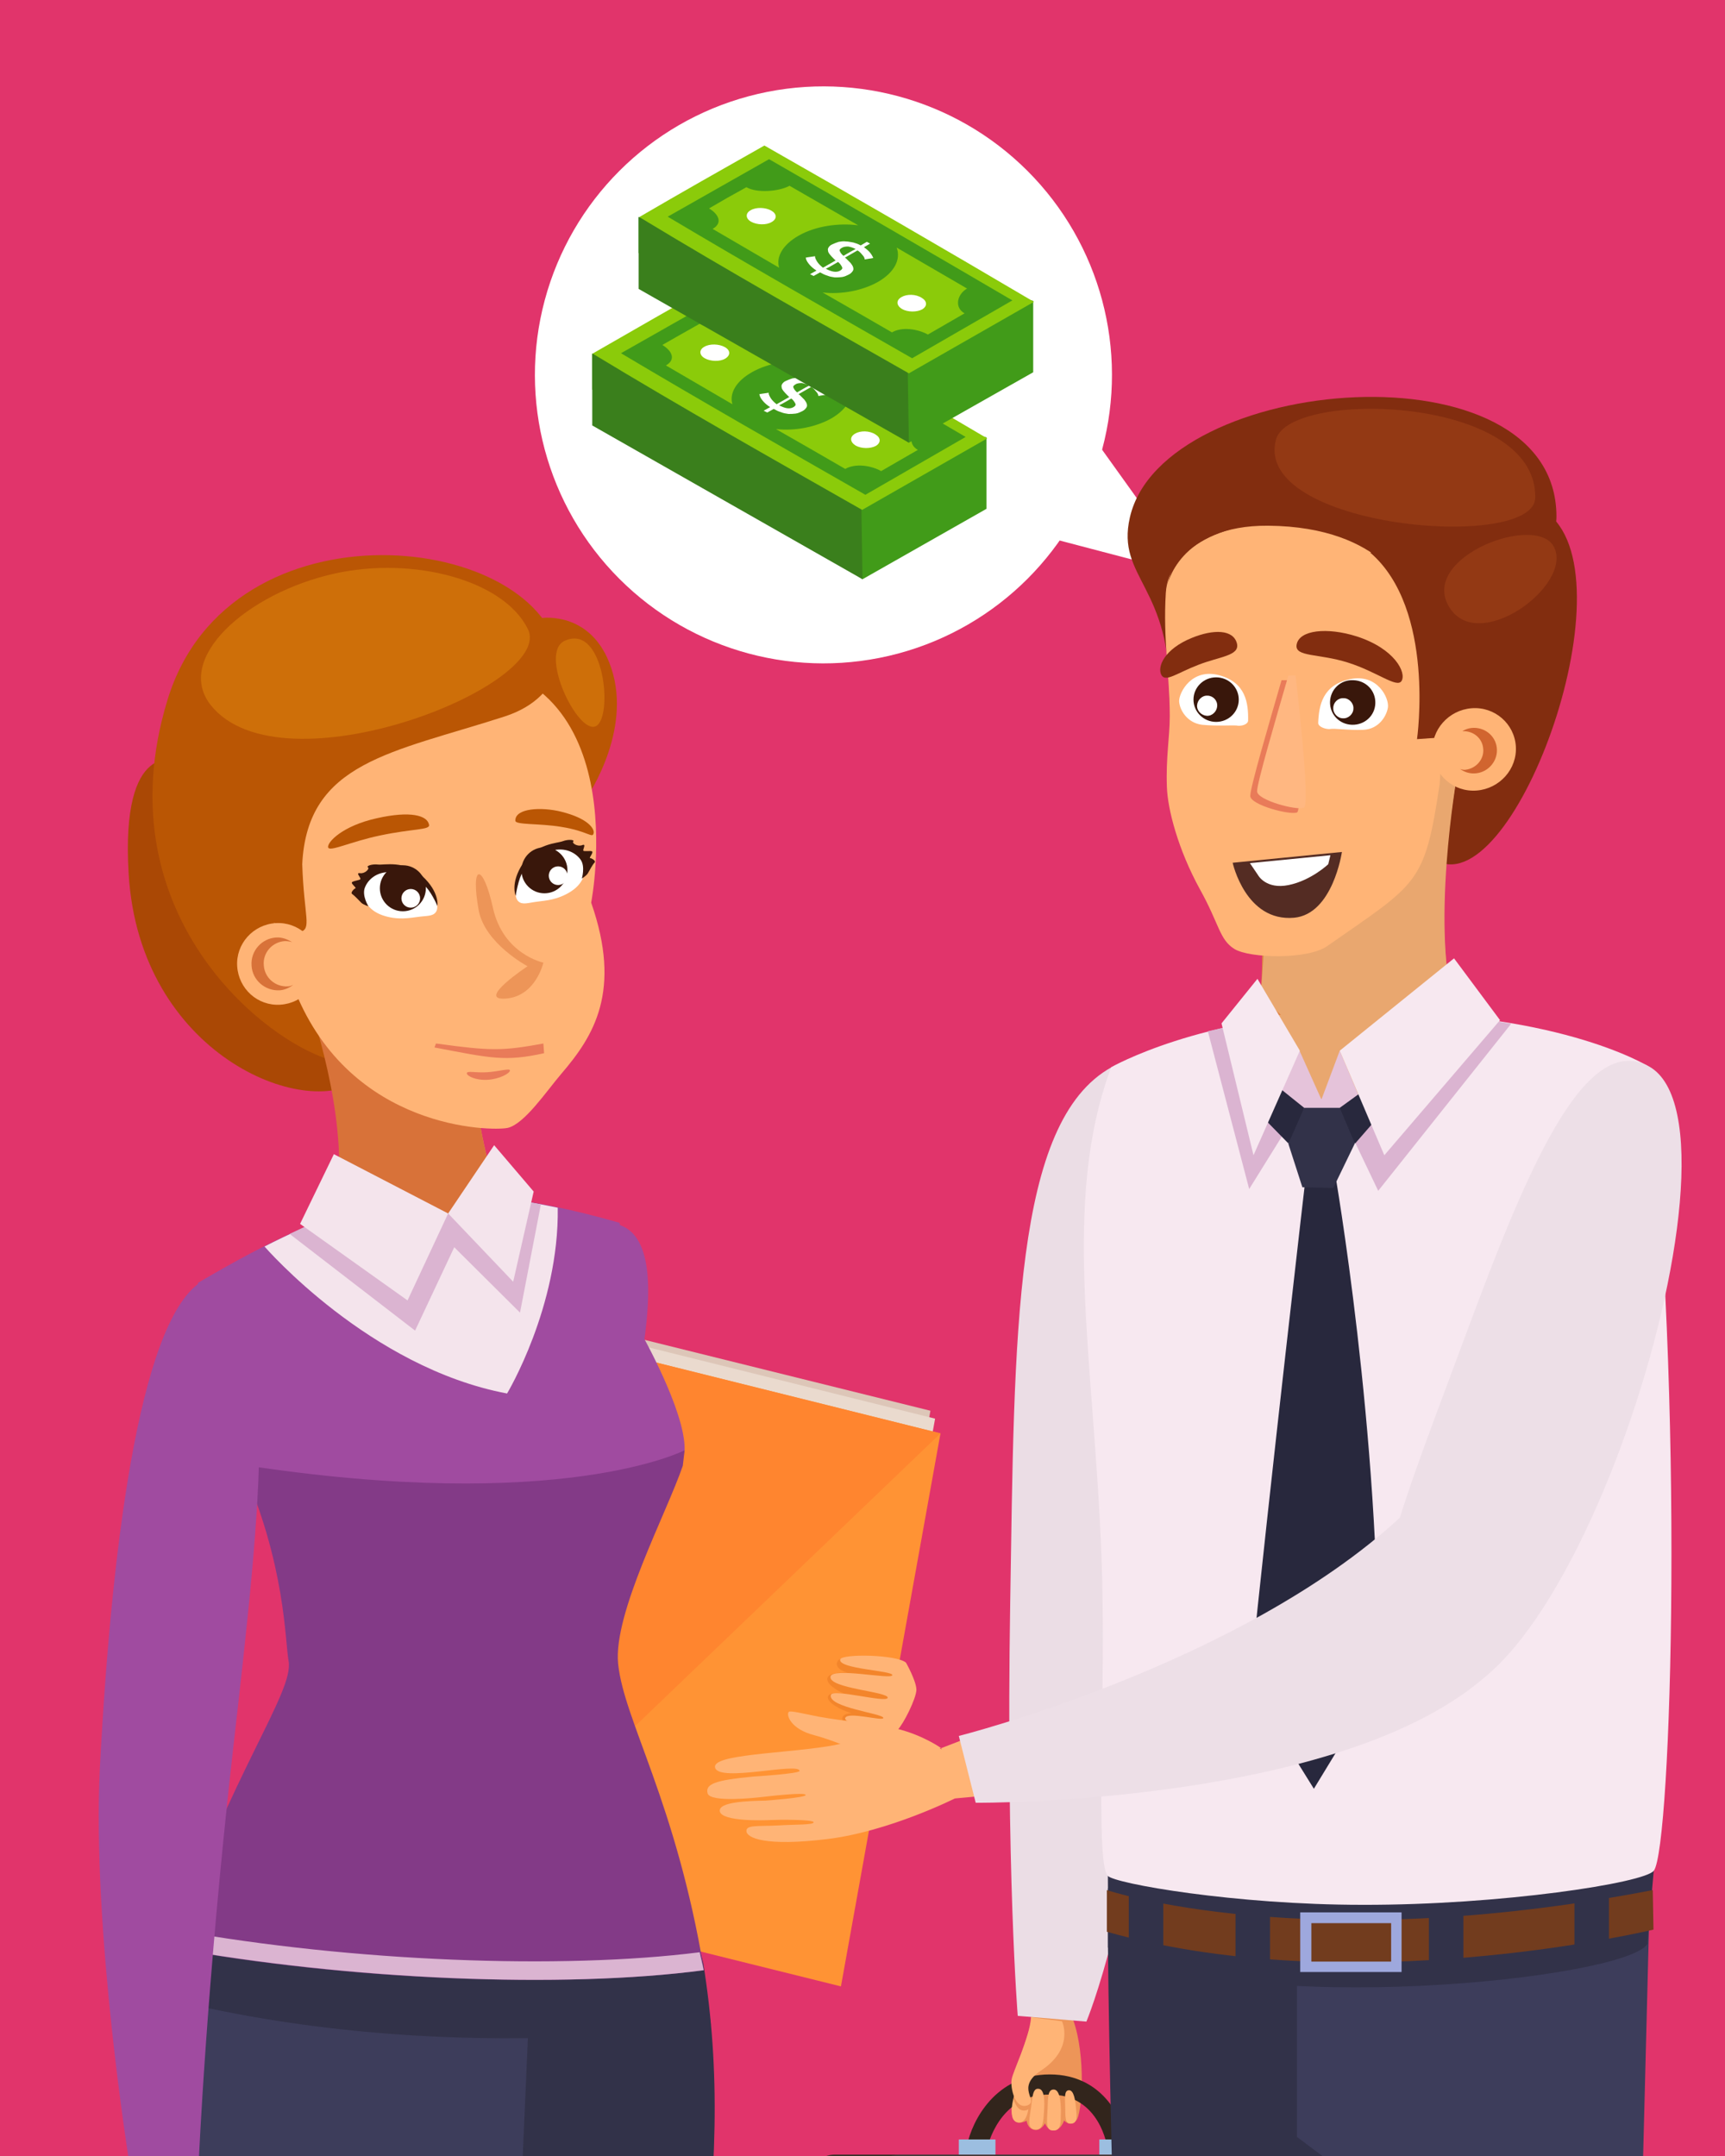 <?xml version="1.0" encoding="utf-8"?>
<!-- Generator: Adobe Illustrator 24.0.3, SVG Export Plug-In . SVG Version: 6.00 Build 0)  -->
<svg version="1.1" id="Layer_1" xmlns="http://www.w3.org/2000/svg" xmlns:xlink="http://www.w3.org/1999/xlink" x="0px" y="0px"
	 width="480px" height="600px" viewBox="0 0 480 600" style="enable-background:new 0 0 480 600;" xml:space="preserve">
<rect x="0" y="0" width="480" height="600" fill="#808080" stroke="none"/>
<style type="text/css">
	.st0{fill-rule:evenodd;clip-rule:evenodd;fill:#E1346B;}
	.st1{fill-rule:evenodd;clip-rule:evenodd;fill:#FFFFFF;}
	.st2{fill:#419B19;}
	.st3{fill:#3A7F1C;}
	.st4{fill:#8BCB0A;}
	.st5{fill:#FFFFFF;}
	.st6{fill:#A04BA0;}
	.st7{fill:#DDC6B8;}
	.st8{fill:#EADACE;}
	.st9{fill:#FF9334;}
	.st10{fill:#FF852F;}
	.st11{opacity:0.4;fill:#E2711E;}
	.st12{fill:#FFB476;}
	.st13{fill:#AA4805;}
	.st14{fill:#323249;}
	.st15{fill:#3D3D5B;}
	.st16{fill:#BA5604;}
	.st17{fill:#F4E4EC;}
	.st18{fill:#833A87;}
	.st19{fill:#DBB4D1;}
	.st20{fill:#ED9558;}
	.st21{fill:#D87239;}
	.st22{fill:#CE6F09;}
	.st23{fill:#39170B;}
	.st24{fill:#E97B59;}
	.st25{fill:#3C2F28;}
	.st26{fill:#473A3A;}
	.st27{fill:#32251C;}
	.st28{fill:#9CBEE0;}
	.st29{fill:#EBDDE5;}
	.st30{fill:#2D313D;}
	.st31{fill:#822D0F;}
	.st32{fill:#F7E8F0;}
	.st33{fill:#E08344;}
	.st34{fill:#E9A76F;}
	.st35{fill:#D1652F;}
	.st36{fill:#933914;}
	.st37{fill:#723C1E;}
	.st38{fill:#9EA8DD;}
	.st39{fill:#EDDFE7;}
	.st40{fill:#E5C3DA;}
	.st41{fill:#28283D;}
	.st42{fill:#FFB781;}
	.st43{fill:#542C23;}
</style>
<g transform="matrix(0.948,0,0,1.887,-3.097,-964.778)">
	<rect x="-5.6" y="504.1" class="st0" width="529.6" height="328.5"/>
</g>
<g>
	<g>
		<g>
			<g transform="matrix(1,0,0,1,-593.365,-904.259)">
				
					<ellipse transform="matrix(0.707 -0.707 0.707 0.707 -472.235 877.154)" class="st1" cx="822.7" cy="1008.6" rx="80.3" ry="80.3"/>
			</g>
			<g transform="matrix(1,0,0,1,-569.688,-910)">
				<path class="st1" d="M857.6,1058.6l43.8,11.5l-26.3-36.7L857.6,1058.6z"/>
			</g>
		</g>
	</g>
	<g>
		<g>
			<polygon class="st2" points="164.8,108.4 240,161.2 274.5,141.6 274.5,121.7 164.8,98.4 			"/>
		</g>
		<g>
			<polygon class="st3" points="164.8,118.4 240,161.2 239.6,135.9 164.8,98.4 			"/>
		</g>
		<g>
			<g>
				<path class="st4" d="M164.9,98.4c24.7,15,49.9,29.2,75,43.5c11.6-6.6,23.2-13.3,34.8-19.9c-24.9-14.7-49.9-29.2-75-43.5
					C188.1,85.1,176.5,91.7,164.9,98.4z"/>
				<path class="st2" d="M201,82.3c-9.4,5.3-18.8,10.7-28.2,16c22.5,13.4,45.3,26.4,68,39.4c9.3-5.4,18.6-10.7,27.9-16.1
					C246.3,108.4,223.7,95.3,201,82.3z M235.2,130.5c-6.4-3.7-12.8-7.4-19.3-11.1c5.2,0.6,11.1-0.5,15.5-3c4.6-2.7,6.3-6.3,5.1-9.5
					c6.5,3.8,13.1,7.6,19.6,11.4c-2.8,1.6-3.6,5.3-0.7,6.9c-4.1,2.4-6.1,3.5-10.2,5.9C242.3,129.5,238,128.9,235.2,130.5z
					 M194.7,90.1c2.9,1.7,9.1,1.2,12-0.4c6.4,3.7,12.7,7.3,19.1,11c-5.5-0.7-11.9,0.2-16.6,2.9c-4.4,2.5-6.3,5.9-5.4,8.9
					c-6.2-3.6-12.3-7.2-18.5-10.8c2.8-1.6,1.8-4-1-5.7C188.5,93.6,190.6,92.4,194.7,90.1z"/>
				<g>
					<path class="st5" d="M227.7,110.2c0-0.1,0-0.3-0.1-0.5c-0.1-0.2-0.2-0.4-0.4-0.6c-0.2-0.2-0.4-0.5-0.6-0.7
						c-0.2-0.2-0.5-0.5-0.9-0.7c-1.4,0.8-2.1,1.2-3.5,2c0.1,0.1,0.2,0.1,0.3,0.2c0.5,0.5,0.9,0.9,1.3,1.3c0.3,0.4,0.6,0.8,0.7,1.2
						c0.1,0.4,0.1,0.7-0.1,1c-0.2,0.3-0.5,0.7-1.1,1c-0.6,0.3-1.2,0.6-1.9,0.7c-0.7,0.1-1.3,0.1-2,0.1c-0.7-0.1-1.4-0.2-2.1-0.5
						c-0.7-0.2-1.3-0.5-2-0.9c-0.7,0.4-1.1,0.6-1.8,1c-0.4-0.2-0.6-0.3-1-0.5c0.7-0.4,1.1-0.6,1.8-1c-0.8-0.5-1.5-1.1-2-1.7
						c-0.5-0.6-0.9-1.2-1-1.9c1-0.2,1.5-0.2,2.6-0.4c0,0.2,0,0.4,0.1,0.6c0.1,0.2,0.2,0.5,0.4,0.8c0.2,0.3,0.4,0.6,0.7,0.9
						c0.3,0.3,0.6,0.6,1,0.9c1.4-0.8,2.1-1.2,3.5-2c0-0.1-0.1-0.1-0.2-0.2c-0.1-0.1-0.1-0.1-0.2-0.2c-0.5-0.5-0.9-0.9-1.2-1.3
						c-0.3-0.4-0.5-0.7-0.5-1.1c-0.1-0.3,0-0.6,0.2-0.9c0.2-0.3,0.5-0.6,1-0.8c0.6-0.3,1.2-0.5,1.8-0.7c0.6-0.1,1.3-0.2,2-0.1
						c0.7,0,1.4,0.2,2.1,0.3c0.7,0.2,1.3,0.4,2,0.8c0.7-0.4,1-0.6,1.7-1c0.4,0.2,0.6,0.3,0.9,0.5c-0.7,0.4-1,0.6-1.7,1
						c0.7,0.5,1.3,1,1.7,1.5c0.4,0.5,0.7,1,0.9,1.5C229.2,110,228.7,110,227.7,110.2z M221.3,107c-0.5,0.3-0.7,0.6-0.5,0.9
						c0.1,0.3,0.4,0.8,1,1.3c1.4-0.8,2-1.2,3.4-1.9c-0.8-0.4-1.5-0.6-2.1-0.7C222.3,106.6,221.7,106.7,221.3,107z M220.8,113.3
						c0.5-0.3,0.7-0.6,0.5-1c-0.2-0.4-0.5-0.9-1.1-1.4c-1.4,0.8-2,1.2-3.4,1.9c0.8,0.4,1.5,0.7,2.2,0.8
						C219.7,113.7,220.3,113.6,220.8,113.3z"/>
				</g>
				<path class="st5" d="M237.9,120.7c-1.5,0.9-1.4,2.3,0.2,3.3c1.6,0.9,4.1,0.9,5.6,0.1c1.5-0.9,1.4-2.3-0.1-3.2
					C241.9,119.8,239.4,119.8,237.9,120.7z"/>
				<path class="st5" d="M201.8,99.8c-1.5,0.9-4.1,0.8-5.7-0.1c-1.6-0.9-1.6-2.4-0.1-3.2c1.5-0.9,4.1-0.8,5.7,0.1
					C203.3,97.5,203.3,98.9,201.8,99.8z"/>
			</g>
		</g>
	</g>
	<g>
		<g>
			<polygon class="st2" points="177.7,70.4 252.9,123.2 287.5,103.6 287.5,83.7 177.7,60.4 			"/>
		</g>
		<g>
			<polygon class="st3" points="177.7,80.4 252.9,123.2 252.5,97.8 177.7,60.4 			"/>
		</g>
		<g>
			<g>
				<path class="st4" d="M177.9,60.4c24.7,15,49.9,29.2,75,43.5c11.6-6.6,23.2-13.3,34.8-19.9c-24.9-14.7-49.9-29.2-75-43.5
					C201,47.1,189.4,53.7,177.9,60.4z"/>
				<path class="st2" d="M214,44.3c-9.4,5.3-18.8,10.7-28.2,16c22.5,13.4,45.3,26.4,68,39.4c9.3-5.4,18.6-10.7,27.9-16.1
					C259.2,70.4,236.6,57.3,214,44.3z M248.2,92.5c-6.4-3.7-12.8-7.4-19.3-11.1c5.2,0.6,11.1-0.5,15.5-3c4.6-2.7,6.3-6.3,5.1-9.5
					c6.5,3.8,13.1,7.6,19.6,11.4c-2.8,1.6-3.6,5.3-0.7,6.9c-4.1,2.4-6.1,3.5-10.2,5.9C255.3,91.5,250.9,90.9,248.2,92.5z
					 M207.7,52.1c2.9,1.7,9.1,1.2,12-0.4c6.4,3.7,12.7,7.3,19.1,11c-5.5-0.7-11.9,0.2-16.6,2.9c-4.4,2.5-6.3,5.9-5.4,8.9
					c-6.2-3.6-12.3-7.2-18.5-10.8c2.8-1.6,1.8-4-1-5.7C201.4,55.6,203.5,54.4,207.7,52.1z"/>
				<g>
					<path class="st5" d="M240.6,72.2c0-0.1,0-0.3-0.1-0.5c-0.1-0.2-0.2-0.4-0.4-0.6c-0.2-0.2-0.4-0.5-0.6-0.7
						c-0.2-0.2-0.5-0.5-0.9-0.7c-1.4,0.8-2.1,1.2-3.5,2c0.1,0.1,0.2,0.1,0.3,0.2c0.5,0.5,0.9,0.9,1.3,1.3c0.3,0.4,0.6,0.8,0.7,1.2
						c0.1,0.4,0.1,0.7-0.1,1c-0.2,0.3-0.5,0.7-1.1,1c-0.6,0.3-1.2,0.6-1.9,0.7c-0.7,0.1-1.3,0.1-2,0.1c-0.7-0.1-1.4-0.2-2.1-0.5
						c-0.7-0.2-1.3-0.5-2-0.9c-0.7,0.4-1.1,0.6-1.8,1c-0.4-0.2-0.6-0.3-1-0.5c0.7-0.4,1.1-0.6,1.8-1c-0.8-0.5-1.5-1.1-2-1.7
						c-0.5-0.6-0.9-1.2-1-1.9c1-0.2,1.5-0.2,2.6-0.4c0,0.2,0,0.4,0.1,0.6c0.1,0.2,0.2,0.5,0.4,0.8c0.2,0.3,0.4,0.6,0.7,0.9
						c0.3,0.3,0.6,0.6,1,0.9c1.4-0.8,2.1-1.2,3.5-2c0-0.1-0.1-0.1-0.2-0.2c-0.1-0.1-0.1-0.1-0.2-0.2c-0.5-0.5-0.9-0.9-1.2-1.3
						c-0.3-0.4-0.5-0.7-0.5-1.1c-0.1-0.3,0-0.6,0.2-0.9c0.2-0.3,0.5-0.6,1-0.8c0.6-0.3,1.2-0.5,1.8-0.7c0.6-0.1,1.3-0.2,2-0.1
						c0.7,0,1.4,0.2,2.1,0.3c0.7,0.2,1.3,0.4,2,0.8c0.7-0.4,1-0.6,1.7-1c0.4,0.2,0.6,0.3,0.9,0.5c-0.7,0.4-1,0.6-1.7,1
						c0.7,0.5,1.3,1,1.7,1.5c0.4,0.5,0.7,1,0.9,1.5C242.1,72,241.6,72,240.6,72.2z M234.2,69c-0.5,0.3-0.7,0.6-0.5,0.9
						c0.1,0.3,0.4,0.8,1,1.3c1.4-0.8,2-1.2,3.4-1.9c-0.8-0.4-1.5-0.6-2.1-0.7C235.2,68.6,234.7,68.7,234.2,69z M233.8,75.3
						c0.5-0.3,0.7-0.6,0.5-1c-0.2-0.4-0.5-0.9-1.1-1.4c-1.4,0.8-2,1.2-3.4,1.9c0.8,0.4,1.5,0.7,2.2,0.8
						C232.7,75.7,233.3,75.6,233.8,75.3z"/>
				</g>
				<path class="st5" d="M250.8,82.7c-1.5,0.9-1.4,2.3,0.2,3.3c1.6,0.9,4.1,0.9,5.6,0.1c1.5-0.9,1.4-2.3-0.1-3.2
					C254.8,81.8,252.3,81.8,250.8,82.7z"/>
				<path class="st5" d="M214.7,61.8c-1.5,0.9-4.1,0.8-5.7-0.1c-1.6-0.9-1.6-2.4-0.1-3.2c1.5-0.9,4.1-0.8,5.7,0.1
					C216.2,59.5,216.3,60.9,214.7,61.8z"/>
			</g>
		</g>
	</g>
</g>
<g>
	<g>
		<g>
			<path class="st6" d="M163.2,341.1c28-7.5,16.3,39.5,3.1,88.8c-12.2,45.8-20.5,78.3-40.3,73.3C96.6,495.9,141.1,347.1,163.2,341.1
				z"/>
			<path class="st6" d="M121.4,499.8c22.1,23.6,123.5-18.1,123.5-18.1l-4.9-19.1c0,0-66.6,8.1-89.9,4.2L121.4,499.8z"/>
		</g>
		<g>
			<polygon class="st7" points="232,542.6 131.5,517.7 158.5,367.7 258.9,392.6 			"/>
			<polygon class="st8" points="233.2,544.8 132.7,519.9 159.7,369.8 260.2,394.8 			"/>
			<polygon class="st9" points="234,552.8 128.5,526.6 156.2,372.6 261.7,398.9 			"/>
			<polygon class="st10" points="128.5,526.6 156.2,372.6 261.7,398.9 			"/>
		</g>
		<path class="st11" d="M233.8,461.7c-1.3,0.5-1.8,2.8,2.1,3.8c0,0-5.5-0.4-5.7,1.7c-0.1,2.1,4.6,4.1,4.6,4.1s-3.9-0.7-4.4,0.8
			c-0.5,1.6,3.5,3.8,6.6,4.7c0,0-2.2-0.1-2.6,1.2c-0.6,2.1,6.1,6.3,11.5,8.7l3.7-23.4L233.8,461.7z"/>
		<path class="st12" d="M252.1,462.7c-2.7-2.3-17.9-2.5-18.3-0.9c-0.7,2.7,14.8,3.1,14.5,4.4c-0.3,1.3-16.7-2.3-17.2,0.4
			c-0.6,3.3,16.4,4.2,15.9,5.9c-0.4,1.5-15.4-2.7-15.8-0.8c-0.9,3.5,14.8,5.2,14.6,6.4c-0.1,1-9.9-1.9-10.6,0
			c-0.7,1.8,12.9,5,14.5,3.4c1.7-1.7,5.2-8.7,5.3-11.2C255,467.8,252.1,462.7,252.1,462.7z"/>
	</g>
	<path class="st13" d="M49.4,211.7c0,0-15.9-6.3-13.6,31.5c3,50.3,49.3,68.6,64.3,57.3C120.2,285.4,49.4,211.7,49.4,211.7z"/>
	<g>
		<path class="st14" d="M94.6,542.1c-9.1,25.9,22.1,152.4,22.1,152.4s71.5,4.8,77.6-46.4c5.4-44.7,6.2-71.4,1.4-101.7
			C176.9,466.1,94.6,542.1,94.6,542.1z"/>
		<path class="st15" d="M47.5,542.1c-9.3,29-7.3,66.8-1.3,104.2c10.3,63.7,86.5,47.3,86.5,47.3l11.9-74.1l3.6-82.1L47.5,542.1z"/>
	</g>
	<path class="st16" d="M150.7,172c0,0,15-2.3,19.9,15.6c4.8,17.8-8.2,35.7-8.2,35.7L142.1,190L150.7,172z"/>
	<path class="st14" d="M44,555.6l3.4-13.5l148.4,6.3c0,0,1.4,10.7,2,15C197.8,563.4,123.6,576,44,555.6z"/>
	<path class="st16" d="M163.9,237.6c0,0-11.1-37.6-8.1-53.9c-4.5-35.8-91.9-45.8-109.2,11.1C28.1,255.4,76,292.3,94.8,295.7
		C105,297.6,163.9,237.6,163.9,237.6z"/>
	<path class="st6" d="M104,458c-1.1-5.8-24-23.1-36.4-49.1C51.8,375.7,55.1,357,55.1,357c41.4-24.3,65.5-31.5,117.3-16.7l5.9,30.5
		c0,0,12.5,22,12.2,32.7c-2.4,15.4-31.8,43.6-30.2,59.4L104,458z"/>
	<path class="st17" d="M73.6,346.9c0.3,0.3,29.2,33.7,67.5,40.9c0,0,14.5-24.1,14.1-51.7C121.6,329,100.9,332.9,73.6,346.9z"/>
	<path class="st18" d="M47.5,542.1c17.1-49.3,34.4-71.3,32.8-79.9c-1-5.3-0.8-27.1-13.2-54.6c89.1,13.8,123.4-4,123.4-4l-0.5,4.3
		c-4.5,13.2-19.4,41.1-18,55.1c1.6,15.8,16.1,38.4,23.9,85.3C156.7,553.5,96.9,551.1,47.5,542.1z"/>
	<g>
		<path class="st19" d="M49.3,537.2c-0.6,1.6-1.3,3.2-1.9,4.8c49.5,9,109.2,11.5,148.4,6.3c-0.3-1.8-0.8-3.3-1.1-5
			C156,548.2,98,545.9,49.3,537.2z"/>
	</g>
	<path class="st20" d="M83.3,268.3c0,0,16.7,43.5,9.9,75.6l32.1,2l16.5-4.7c0,0-8.8-18.8-10.1-45C130.9,277.1,83.3,268.3,83.3,268.3
		z"/>
	<path class="st21" d="M135.9,323.7c-1.7-6.5-3.2-14.5-3.9-23.6c-13.4-12.5-40.4-23-47.3-25.3c4.1,13,12.3,38.4,8.9,61.6
		c-4.4,1.7,20.6,16,28.2,7.2C128.6,336,133.6,328.7,135.9,323.7z"/>
	<path class="st12" d="M141.2,313.9c4.7-1,10.9-10.3,15.1-15.2c8.9-10.4,16.8-22.9,8.2-47.5c0,0,13.1-66.7-40.7-67.2
		c-53.8-0.4-57.3,53.3-41.7,91.8C97.7,314.5,136.7,314.8,141.2,313.9z"/>
	<path class="st20" d="M137.2,252.8c2.9,12.8,14,15.1,14,15.1s-2.1,9.4-10.5,10c-8.4,0.6,6.1-9,6.1-9s-11.9-6.3-13.6-15.6
		C130.8,240.1,134.4,240,137.2,252.8z"/>
	<path class="st16" d="M119.4,229.6c0.2,1.4-4.6,1-13.6,2.9c-8.2,1.7-14.2,4.7-14.5,3.3c-0.3-1.4,4-6,13.6-8.1
		C114.2,225.6,119,226.9,119.4,229.6z"/>
	<path class="st16" d="M165.2,231.8c-0.3,1.7-1.5-0.5-9.1-1.7c-6.1-1-12.7-0.5-12.7-1.7c-0.1-3.5,7.2-3.9,12.8-2.5
		C163.8,227.8,165.4,230.7,165.2,231.8z"/>
	<path class="st16" d="M93.4,187.2C57.3,209.1,75,256,75,256s6,4.1,8.4,3.4c3.5-0.9,1.2-4,0.7-18.9c1.4-28.5,25-31,56.3-41.1
		c17.9-5.8,15.8-21.2,15.8-21.2S136,162.2,93.4,187.2z"/>
	<path class="st19" d="M150.5,335.2l-5.8,30.1l-18.3-18.2l-10.9,23.2l-34.9-26.9c8.2-3.9,5.3-2.6,13.7-5.5
		c8.3-2.8,19.2,0.9,27.9,0.4c5.5-0.4,8.6-5.7,14.7-5.2C142.7,333.7,150.5,335.2,150.5,335.2z"/>
	<polygon class="st17" points="92.9,321.2 83.5,340.6 113.4,361.9 124.7,337.7 	"/>
	<polygon class="st17" points="148.5,331.6 142.8,356.7 124.7,337.7 137.5,318.7 	"/>
	<g>
		<path class="st12" d="M66,268.9c0.4,6.3,5.7,11.1,12,10.7c6.3-0.4,11.1-5.7,10.7-12c-0.4-6.3-5.7-11.1-12-10.7
			C70.4,257.3,65.6,262.7,66,268.9z"/>
		<path class="st21" d="M76.9,260.9c1.6-0.1,3.1,0.5,4.4,1.3c-0.6-0.2-1.3-0.3-2-0.3c-3.5,0.2-6.2,3.2-5.9,6.7
			c0.2,3.5,3.2,6.1,6.7,5.9c0.5,0,1-0.2,1.5-0.4c-1.1,0.8-2.4,1.4-3.8,1.5c-4.1,0.2-7.6-2.9-7.8-6.9
			C69.7,264.6,72.9,261.1,76.9,260.9z"/>
	</g>
	<g>
		<g>
			<g id="wrist_left_1_">
				<path class="st12" d="M51.3,606c0,0,3.1,2.6,5.4,7c1.8,3.5,3.4,8.4,5.5,13c1.2,2.6,2.3,4.5,2.1,4.9c-0.3,0.6-3.1,0.5-5.2-3.4
					c-2.2-3.9-5.5-7.8-5.5-7.8L51.3,606z"/>
				<path class="st12" d="M41.9,605.8c0,0-3,12.8-1.6,23.9c1.4,11.1,3.7,13.9,4.9,13.7c1.2-0.2,0.3-2.2-0.4-5.9
					c-0.6-3.1-1.5-6.2-0.9-6.2s2.1,6.2,2.3,7.3c0.2,1.1,1.8,8.6,3.7,8.4c1.8-0.1,0.6-5.5-0.1-8.4c0,0-1.3-7.2-0.7-7.2
					c0.6,0,1.4,6.6,1.5,7.7c0.2,1.1,1.2,9.2,3,9.2c1.8,0,2-1.9,0.9-8.7c0,0-1.6-8.3-1-8.2c1.6,0,1.4,14.4,4.2,14.5
					c1.4,0.1,1.2-3.1,0.7-7.4c-0.5-4.3-1.8-11.5-1.8-15.2c0-12.1-5.3-17.5-5.3-17.5S45.7,601.1,41.9,605.8z"/>
			</g>
		</g>
		<polygon class="st12" points="41.9,605.8 40.1,594.2 52.8,594.8 51.3,606 		"/>
	</g>
	<path class="st22" d="M146.9,175.1c7.6,15.6-68.4,45.8-88.2,21.2c-10.4-13,10-31.3,34.5-36.7C115,154.8,140.2,161.4,146.9,175.1z"
		/>
	<path class="st22" d="M157.2,178.3c11-4.9,13.5,21.4,8.6,23.8C160.8,204.5,149.7,181.6,157.2,178.3z"/>
	<path class="st6" d="M57.1,356.1c-17.2,8.4-25.8,68.8-29.3,135.7c-2.3,45.5,8.3,110.9,8.3,110.9l19.2-1c0,0,2.1-48.7,9.4-113.5
		C72.8,416.9,79,364.6,57.1,356.1z"/>
	<g>
		<path class="st5" d="M121.3,253.8c1.6-2.2-2-9.7-9.4-11.4s-10.9,3.4-11,5.4c-0.1,2,1.2,5.4,5.5,6.9c4.3,1.5,7.8,0.7,9.7,0.5
			C118.7,254.8,120.4,255.1,121.3,253.8z"/>
		<circle class="st23" cx="112.1" cy="247.2" r="6.4"/>
		<circle class="st5" cx="114.3" cy="250" r="2.6"/>
		<path class="st23" d="M121.7,252.1c0,0,0.7-3.8-4.2-8.3c-4.8-4.5-10.7-3-12.3-3.2c-1.7-0.2-3.4,0.4-2.8,0.8
			c0.5,0.4-0.9,1.8-2.2,1.6c-1.3-0.2,0.1,1.1,0.1,1.6c0,0.4-2.2,0.5-2.4,1c-0.1,0.5,1.4,1.5,1,1.6c-0.3,0.1-1.5,1.2-0.9,1.6
			c0.6,0.4,1.9,1.8,2.5,2.4s2,1,2,1s-1.8-2.9-1-5.1c0.8-2.2,3.2-4.6,7.4-4.4c4.2,0.2,6.9,2,8.9,3.5
			C119.8,247.6,121.7,252.1,121.7,252.1z"/>
	</g>
	<g>
		<path class="st5" d="M144.3,250.9c-2.1-1.8-0.5-9.9,6.3-13.4c6.8-3.6,11.4,0.6,12,2.5c0.6,1.9,0.2,5.5-3.6,8
			c-3.8,2.5-7.3,2.6-9.3,2.9C147.1,251.2,145.5,251.9,144.3,250.9z"/>
		<circle class="st23" cx="151.5" cy="242.2" r="6.4"/>
		<circle class="st5" cx="155.3" cy="243.7" r="2.6"/>
		<path class="st23" d="M143.5,249.3c0,0-1.6-3.5,2-9c3.6-5.6,9.6-5.6,11.1-6.2c1.6-0.6,3.4-0.4,2.9,0.1c-0.4,0.5,1.3,1.5,2.5,1
			c1.2-0.5,0.2,1.1,0.3,1.5c0.1,0.4,2.3-0.1,2.5,0.3c0.3,0.4-1,1.8-0.6,1.8c0.4,0,1.8,0.8,1.2,1.3c-0.5,0.5-1.4,2.2-1.8,2.9
			c-0.4,0.7-1.7,1.5-1.7,1.5s1-3.3-0.3-5.2c-1.3-1.9-4.3-3.7-8.3-2.5c-4,1.2-6.2,3.6-7.7,5.6C144.2,244.5,143.5,249.3,143.5,249.3z"
			/>
	</g>
	<g>
		<g>
			<path class="st24" d="M151.2,290.4l0.2,2.7c-10.8,2.4-14.8,1.4-30.5-1.6l0.4-1.1C136.7,292.5,139.7,292.5,151.2,290.4z"/>
		</g>
		<path class="st24" d="M129.9,298.7c0,0.7,2.4,2,5.8,1.8c3.3-0.2,6.2-1.8,6.2-2.6c0-0.7-3.1,0.3-6.4,0.5
			C132.1,298.6,129.9,297.9,129.9,298.7z"/>
	</g>
</g>
<g>
	<g>
		<path class="st20" d="M298.6,562.1c3.6,9.8,2.6,26.4,0.8,28.1c-1.8,1.8-3.3-0.1-3.3-0.1s-0.8,2.6-2.8,2.8c-1.8,0.1-2.5-2-2.5-2
			s-1.2,2.3-3.1,1.8c-1.9-0.5-2-2.5-2-2.5c-2.4,1-6.3,2.3-3-13c1.7-7.6,4.7-13.8,4.2-15.8C287.1,558.4,298.6,562.1,298.6,562.1z"/>
		<g id="case_2_">
			<g>
				<path class="st25" d="M342,695.1H232.3c-3.8,0-6.8-3-6.8-6.7l0-82.1c0-3.7,3-6.7,6.8-6.7h109.6c3.7,0,6.8,3,6.8,6.7l0.1,82.1
					C348.8,692.1,345.7,695.1,342,695.1z"/>
				<path class="st26" d="M342.6,695.1h-92.4c-3.4,0-6.2-2.7-6.2-6.1v-83.3c0-3.4,2.8-6.1,6.2-6.1h92.3c3.4,0,6.2,2.7,6.2,6.1
					l0.1,83.3C348.8,692.3,346,695.1,342.6,695.1z"/>
				<g>
					<path class="st27" d="M274.6,598.1l-5.5-1.1c1.4-6.8,7.9-19.7,23-19.7c15.2,0,20.8,13.1,21.7,20l-5.6,0.7
						c-0.1-0.6-2.1-15.1-16.1-15.1C277.9,582.8,274.8,597.4,274.6,598.1z"/>
					<polygon class="st28" points="277,599.6 266.8,599.6 266.8,595.4 277,595.4 					"/>
					<polygon class="st28" points="316.1,599.6 305.9,599.6 305.9,595.4 316.1,595.4 					"/>
				</g>
			</g>
		</g>
		<path class="st12" d="M287.8,592.6c-2.1-0.3-1.3-3.1-0.9-6.1c0.4-3.4,0.6-5.4,2.1-5.2c1.7,0.1,1.7,3.6,1.5,6.3
			C290.3,590.1,290.4,593,287.8,592.6z"/>
		<path class="st12" d="M292.9,592.9c-2.1-0.1-1.5-3-1.4-6c0.1-3.4,0.1-5.4,1.7-5.4c1.7,0,2,3.4,2,6.2
			C295.1,590.2,295.5,593.1,292.9,592.9z"/>
		<path class="st12" d="M297.9,591c-1.7,0-1.4-2.3-1.5-4.8c-0.1-2.8-0.2-4.4,1-4.5c1.4-0.1,1.8,2.7,2,4.9
			C299.6,588.7,300,591,297.9,591z"/>
		<path class="st12" d="M283,590.6c-1.5-0.4-1.7-2.5-1.3-5.2c0.4-2.5,1.4-5,3-4.8c1.7,0.2,1.9,3.3,1.5,6
			C285.9,589,285,591.1,283,590.6z"/>
		<path class="st20" d="M286.5,584.3c-0.2-0.7-0.4-1.4-0.4-2.2c-0.1-0.4-0.3-0.7-0.5-1c-0.1-0.1-0.3-0.2-0.4-0.2
			c-0.1-0.1-0.2-0.2-0.4-0.2c0,0,0,0,0,0c-0.6,0-1,0.3-1.5,0.8c-0.1,0.1-0.3,0.3-0.4,0.5c-0.2,0.3-0.3,0.6-0.5,0.9
			c-0.2,0.4-0.3,0.8-0.4,1.3c0.7,2,1.8,3.7,3.8,3c0.2-0.1,0.3-0.2,0.5-0.3c0-0.1,0-0.1,0-0.2C286.4,585.8,286.5,585.1,286.5,584.3z"
			/>
		<path class="st12" d="M295.5,562.5c0,0,3.6,7.5-5.8,13.7c-7.4,4.9-0.4,8.4-3.8,9.7c-3.5,1.3-4.8-5-4.4-7.2
			c0.3-2.2,5-11.5,5.4-17.3L295.5,562.5z"/>
	</g>
	<path class="st29" d="M309.3,297c-27.3,15.1-27,74.3-28.2,149.1c-1.2,74.7,2.1,114.9,2.1,114.9l19.1,1.6c0,0,13.5-31.9,20.7-103.2
		C330.2,388.1,309.3,297,309.3,297z"/>
	<path class="st30" d="M428.6,966.5c0,0,0.9,10.1-13.6,16.1c-14.4,6-15.5,4.7-14.7,8.7c0.8,4,41.6,2,41.4-2.7
		c-0.2-4.7-2.9-11.4-2.7-22.1C439.3,955.8,428.6,966.5,428.6,966.5z"/>
	<g>
		<path class="st30" d="M324.7,969.8c0,0-5.5,8.7-18.5,13.9c-13,5.2-21.3,4.1-20.4,7.5c1,3.5,51.3,1.7,50.9-2.3
			c-0.4-4.1-3.4-9.9-3.8-19.2C332.5,960.5,324.7,969.8,324.7,969.8z"/>
	</g>
	<path class="st31" d="M428.6,141.5c26.9,14.4-5.5,106.3-27.6,98.6C377.5,231.8,370.2,124.7,428.6,141.5z"/>
	<path class="st15" d="M451.3,487.4l-142.8,21.5c0,0,3.1,173.6,4.1,229.9c0.5,29,5,231.4,5,231.4h21.4c0,0,26.1-123.5,24.2-147.6
		c-1.9-24.1,4.8-83.8,4.8-83.8l8-132.8c0,0,13.5,54.2,24.2,143.3c7.2,59.9,15,135.5,20.9,221h24.4c0,0,19.8-118.6,18.7-145.1
		c-1.1-26.5-10.7-79.6-10.7-79.6l5.5-215.2L451.3,487.4z"/>
	<path class="st14" d="M368.9,825.1c-1.8,54.4-29.8,145.1-29.8,145.1l-21.4,0c0,0-4.5-202.4-5-231.4c-0.8-49-4.9-177.6-4.4-213.3
		l52.6,4.5l0,64.7l15.1,11.3l-8,132.8C368.1,738.8,369.6,804.5,368.9,825.1z"/>
	<path class="st14" d="M308.3,542c0,0,0.1-20.6-0.2-37.4l152.4,12.2l-2.1,24.2C452.3,550.8,346.5,561.9,308.3,542z"/>
	<path class="st32" d="M460.2,520.6c4.9-6.5,8.7-132-1.8-224c0,0-26.2-16.1-82.6-14.8c-41.6,0.9-66.6,15.2-66.6,15.2
		c-14,37.5-4.8,81-2.7,136.2c1.4,36.8-1.9,84.3,1.7,88.8c1.8,2.2,35.6,8.1,70.9,8.1C417.6,530.2,457.7,524,460.2,520.6z"/>
	<path class="st33" d="M408.2,201.1c0,0-12.9,55.1-2,84.4c-17.3,6.3-51,14.8-56.6-1.1c0,0,2.8-9.1,1-33.8L408.2,201.1z"/>
	<path class="st19" d="M358.1,314l-10.5,16.9L336.1,287c10.7-2.6,24.2-4.8,39.7-5.2c18-0.4,32.7,1,44.7,3.1l-37,46.5l-7.3-15.3
		l-8.7,13.4L358.1,314z"/>
	<path class="st34" d="M340.4,284.9c0,0,2,20.3,30.6,21.1c28.6,0.8,43.5-21.7,43.5-21.7S382.3,276.7,340.4,284.9z"/>
	<path class="st34" d="M405.5,215.4l-9.7-6.4l-42.4,5.3c0.9,12.6-2.1,57.3-2.6,62.6c5.5,6.2,17.9,17.1,42.2,25.4
		c15.6-6.5,22.7-18.2,22.7-18.2s-2.9-0.9-10.5-1.7C397.7,259.3,405.5,215.4,405.5,215.4z"/>
	<path class="st31" d="M325.4,194.7c0.8-31.7-14.9-33.7-11-50.7c9.1-40,118.6-49.1,118.7-0.3C433.3,172.2,325.4,194.7,325.4,194.7z"
		/>
	<path class="st12" d="M400.6,218.2c-4.2,28.1-6,27.4-31.3,45.1c-5.4,3.8-21.6,3.4-25.8,0.8c-4.2-2.6-4.2-6.9-9.6-16.6
		c-6.1-11.1-9-22.3-9.2-28.5c-0.3-8.3,0.8-13.9,0.8-19.7c0-11.3-1.9-21.4-1.1-34.3c0.8-12.7,16.5-20.5,35.9-19.6
		C404.8,147.3,404,165.7,400.6,218.2z"/>
	<path class="st31" d="M403,155.1c0,0,9.4,19.8-11,10.6c0,0-6.5-19.1-39.1-19.4c-25.2-0.2-28.2,17-28.2,17S335.6,107.1,403,155.1z"
		/>
	<path class="st31" d="M406.1,197.6l-4.8,7.6l-7,0.5c0,0,5.2-36.2-13-51.9C381.3,153.8,413.8,144.1,406.1,197.6z"/>
	<g>
		<path class="st12" d="M398.6,209.4c0.4,6.3,5.9,11.1,12.3,10.6c6.4-0.5,11.3-6,10.9-12.3c-0.4-6.3-5.9-11.1-12.3-10.6
			C403.1,197.6,398.2,203.1,398.6,209.4z"/>
		<path class="st35" d="M407.9,214.2c3-0.4,5.2-3.1,4.8-6c-0.3-2.9-2.9-4.9-5.8-4.7c0.8-0.5,1.6-0.8,2.5-0.9c3.5-0.4,6.7,2,7.1,5.5
			c0.4,3.5-2.2,6.7-5.7,7.1c-1.7,0.2-3.3-0.3-4.5-1.2C406.9,214.2,407.4,214.3,407.9,214.2z"/>
	</g>
	<path class="st31" d="M390,189.5c-1.3,2.1-6.7-2.5-14.9-5.1s-14.9-1.5-14.3-5c0.7-4.1,8.5-4.9,16.7-2.3
		C388.1,180.5,391.4,187.2,390,189.5z"/>
	<path class="st31" d="M323.2,187.9c1.2,2,4.3-0.6,10.3-2.9c5.9-2.3,11.5-2.5,10.7-5.9c-1-4-6.6-4-12.5-1.6
		C324,180.6,321.9,185.6,323.2,187.9z"/>
	<path class="st36" d="M403,168.5c-7.5-13.7,24.6-25.7,29.4-16.3C437.9,162.9,410.8,182.7,403,168.5z"/>
	<path class="st36" d="M427.2,138.5c0.5-28.5-68.1-30.1-72.1-16.3C348.1,146.9,427,153.7,427.2,138.5z"/>
	<g>
		<g>
			<g id="wrist_left_23_">
				<path class="st12" d="M261.9,486.5c0,0-5.1-3.7-12.7-5.5c-6-1.4-14-1.9-21.6-3.3c-4.5-0.9-7.7-1.7-8.1-1.3
					c-0.8,0.7,0.4,4.8,7.1,6.5c6.7,1.8,13.9,5.3,13.9,5.3L261.9,486.5z"/>
				<path class="st12" d="M265.7,500.5c0,0-18.3,9.2-35.5,11.3c-17.2,2.1-22.4-0.3-22.5-2.2c-0.1-1.8,3.1-1.3,9-1.6
					c4.8-0.3,9.8-0.1,9.7-0.9c-0.2-0.8-10.2-0.7-11.9-0.6c-1.7,0.1-13.6,0.5-14.2-2.4c-0.5-2.7,8-2.9,12.7-3c0,0,11.4-0.8,11.2-1.6
					c-0.3-0.8-10.4,0.4-12.2,0.6c-1.7,0.2-14.3,1.6-15.1-1c-0.7-2.6,2-3.7,12.8-4.7c0,0,13.1-0.8,12.8-1.6
					c-0.5-2.4-22.2,3.2-23.5-0.8c-0.6-2,4.3-2.9,10.8-3.7c6.7-0.8,18-1.6,23.6-2.9c18.2-4.5,28.4,1.3,28.4,1.3
					S271.4,493,265.7,500.5z"/>
			</g>
		</g>
		<polygon class="st12" points="265.7,500.5 283.9,498.8 278.2,480.2 261.9,486.5 		"/>
	</g>
	<g>
		<path class="st37" d="M308,526l0,11.6c63.6,18,139.6,2.3,152.1-0.6l-0.2-11C363.2,544.7,308,526,308,526z"/>
		<polygon class="st14" points="314.1,525.7 323.7,527.5 323.7,544.7 314.1,544.7 		"/>
		<polygon class="st14" points="343.8,530.2 353.4,532 353.4,549.2 343.8,549.2 		"/>
		<polygon class="st14" points="397.6,531.1 407.2,531.4 407.2,550 397.6,550 		"/>
		<polygon class="st14" points="438.1,526.6 447.7,526.9 447.7,542.9 438.1,542.9 		"/>
		<rect x="361.8" y="532.2" class="st38" width="28.2" height="16.6"/>
		<rect x="364.9" y="535.2" class="st37" width="22.2" height="10.7"/>
	</g>
	<path class="st39" d="M458.9,296.8c-19.5-11-37.1,37.1-53.7,81.8C389.4,421.2,373,461.2,391,471
		C432.5,493.5,490.4,314.6,458.9,296.8z"/>
	<polygon class="st40" points="361.6,292.4 367.7,306 372.8,292.4 378.7,306.4 367.5,316.6 355.2,306.4 	"/>
	<g>
		<path class="st41" d="M371.4,326c0,0,12.7,72.4,12.1,142.4l-17.9,29.4L347.7,469c5.6-55.2,15.8-143,15.8-143H371.4z"/>
		<polygon class="st41" points="362.9,308.3 353.3,300.6 348.8,308.3 358.5,318.2 361.8,313.9 		"/>
		<polygon class="st41" points="372.8,308.3 382.2,301.5 385.9,308.1 377.1,318.2 372,314.8 		"/>
		<path class="st14" d="M372.8,308.3c0,0-9.8,0-9.9,0c0,0-4.4,10-4.4,10l3.9,12.1l8.6,0.2l6-12.4L372.8,308.3z"/>
	</g>
	<polygon class="st32" points="361.7,292.4 348.8,321.5 339.9,284.8 349.9,272.4 	"/>
	<polygon class="st32" points="372.8,292.4 385.2,321.5 417.4,283.9 404.6,266.7 	"/>
	<path class="st39" d="M416.2,463.9c-38.8,38.6-144.7,37.8-144.7,37.8l-4.7-18.6c0,0,78.3-19.7,122.8-60.8L416.2,463.9z"/>
	<g>
		<path class="st24" d="M356.6,189.3c-3.7,12.8-8.7,29.8-8.7,32.2c0,2.5,11,5.4,13,4.6c2-0.8-2.3-36.8-2.3-36.8H356.6z"/>
		<path class="st42" d="M358.5,188c-3.7,12.8-8.7,29.8-8.7,32.2c0,2.5,11,5.4,13,4.6c2-0.8-2.3-36.8-2.3-36.8H358.5z"/>
	</g>
	<g>
		<path class="st5" d="M347.3,200.6c0.1-4.9-0.6-10.7-8.1-12.7c-7.6-2-11.1,4.8-11.1,7.2c0.1,2.4,2.2,6.1,6.4,6.6
			c4.2,0.4,7.9,0.1,9.5,0.2C345.4,202.2,347.2,201.6,347.3,200.6z"/>
		<ellipse class="st23" cx="338.4" cy="194.7" rx="6.3" ry="6.2"/>
		<path class="st5" d="M338.7,196.5c-0.1,1.5-1.4,2.8-2.9,2.7c-1.5-0.1-2.8-1.4-2.7-2.9c0.1-1.5,1.4-2.8,2.9-2.7
			C337.5,193.6,338.8,194.9,338.7,196.5z"/>
		<path class="st5" d="M366.8,201.2c0.2-4.9,1.2-10.6,8.9-12.2c7.7-1.6,10.9,5.4,10.5,7.9s-2.6,6-6.8,6.2c-4.2,0.2-7.9-0.5-9.5-0.2
			C368.6,202.9,366.8,202.2,366.8,201.2z"/>
		<path class="st23" d="M370.1,195.3c-0.1,3.5,2.6,6.3,6.1,6.4c3.5,0.1,6.4-2.5,6.5-6c0.1-3.5-2.6-6.3-6.1-6.4
			C373.1,189.1,370.2,191.8,370.1,195.3z"/>
		<path class="st5" d="M371,197c-0.1,1.5,1.2,2.9,2.7,2.9c1.5,0.1,2.9-1.2,2.9-2.7c0.1-1.5-1.2-2.9-2.7-2.9
			C372.3,194.2,371,195.5,371,197z"/>
	</g>
	<g>
		<path class="st43" d="M343,240.1l30.4-3c0,0-2.5,17.3-13.3,18.3C346.6,256.6,343,240.1,343,240.1z"/>
		<path class="st5" d="M347.8,240.2l2.3,3.4c0,0,2.2,4,8.5,2.7c6.3-1.3,11-5.8,11-5.8l0.6-2.5L347.8,240.2z"/>
	</g>
</g>
</svg>
